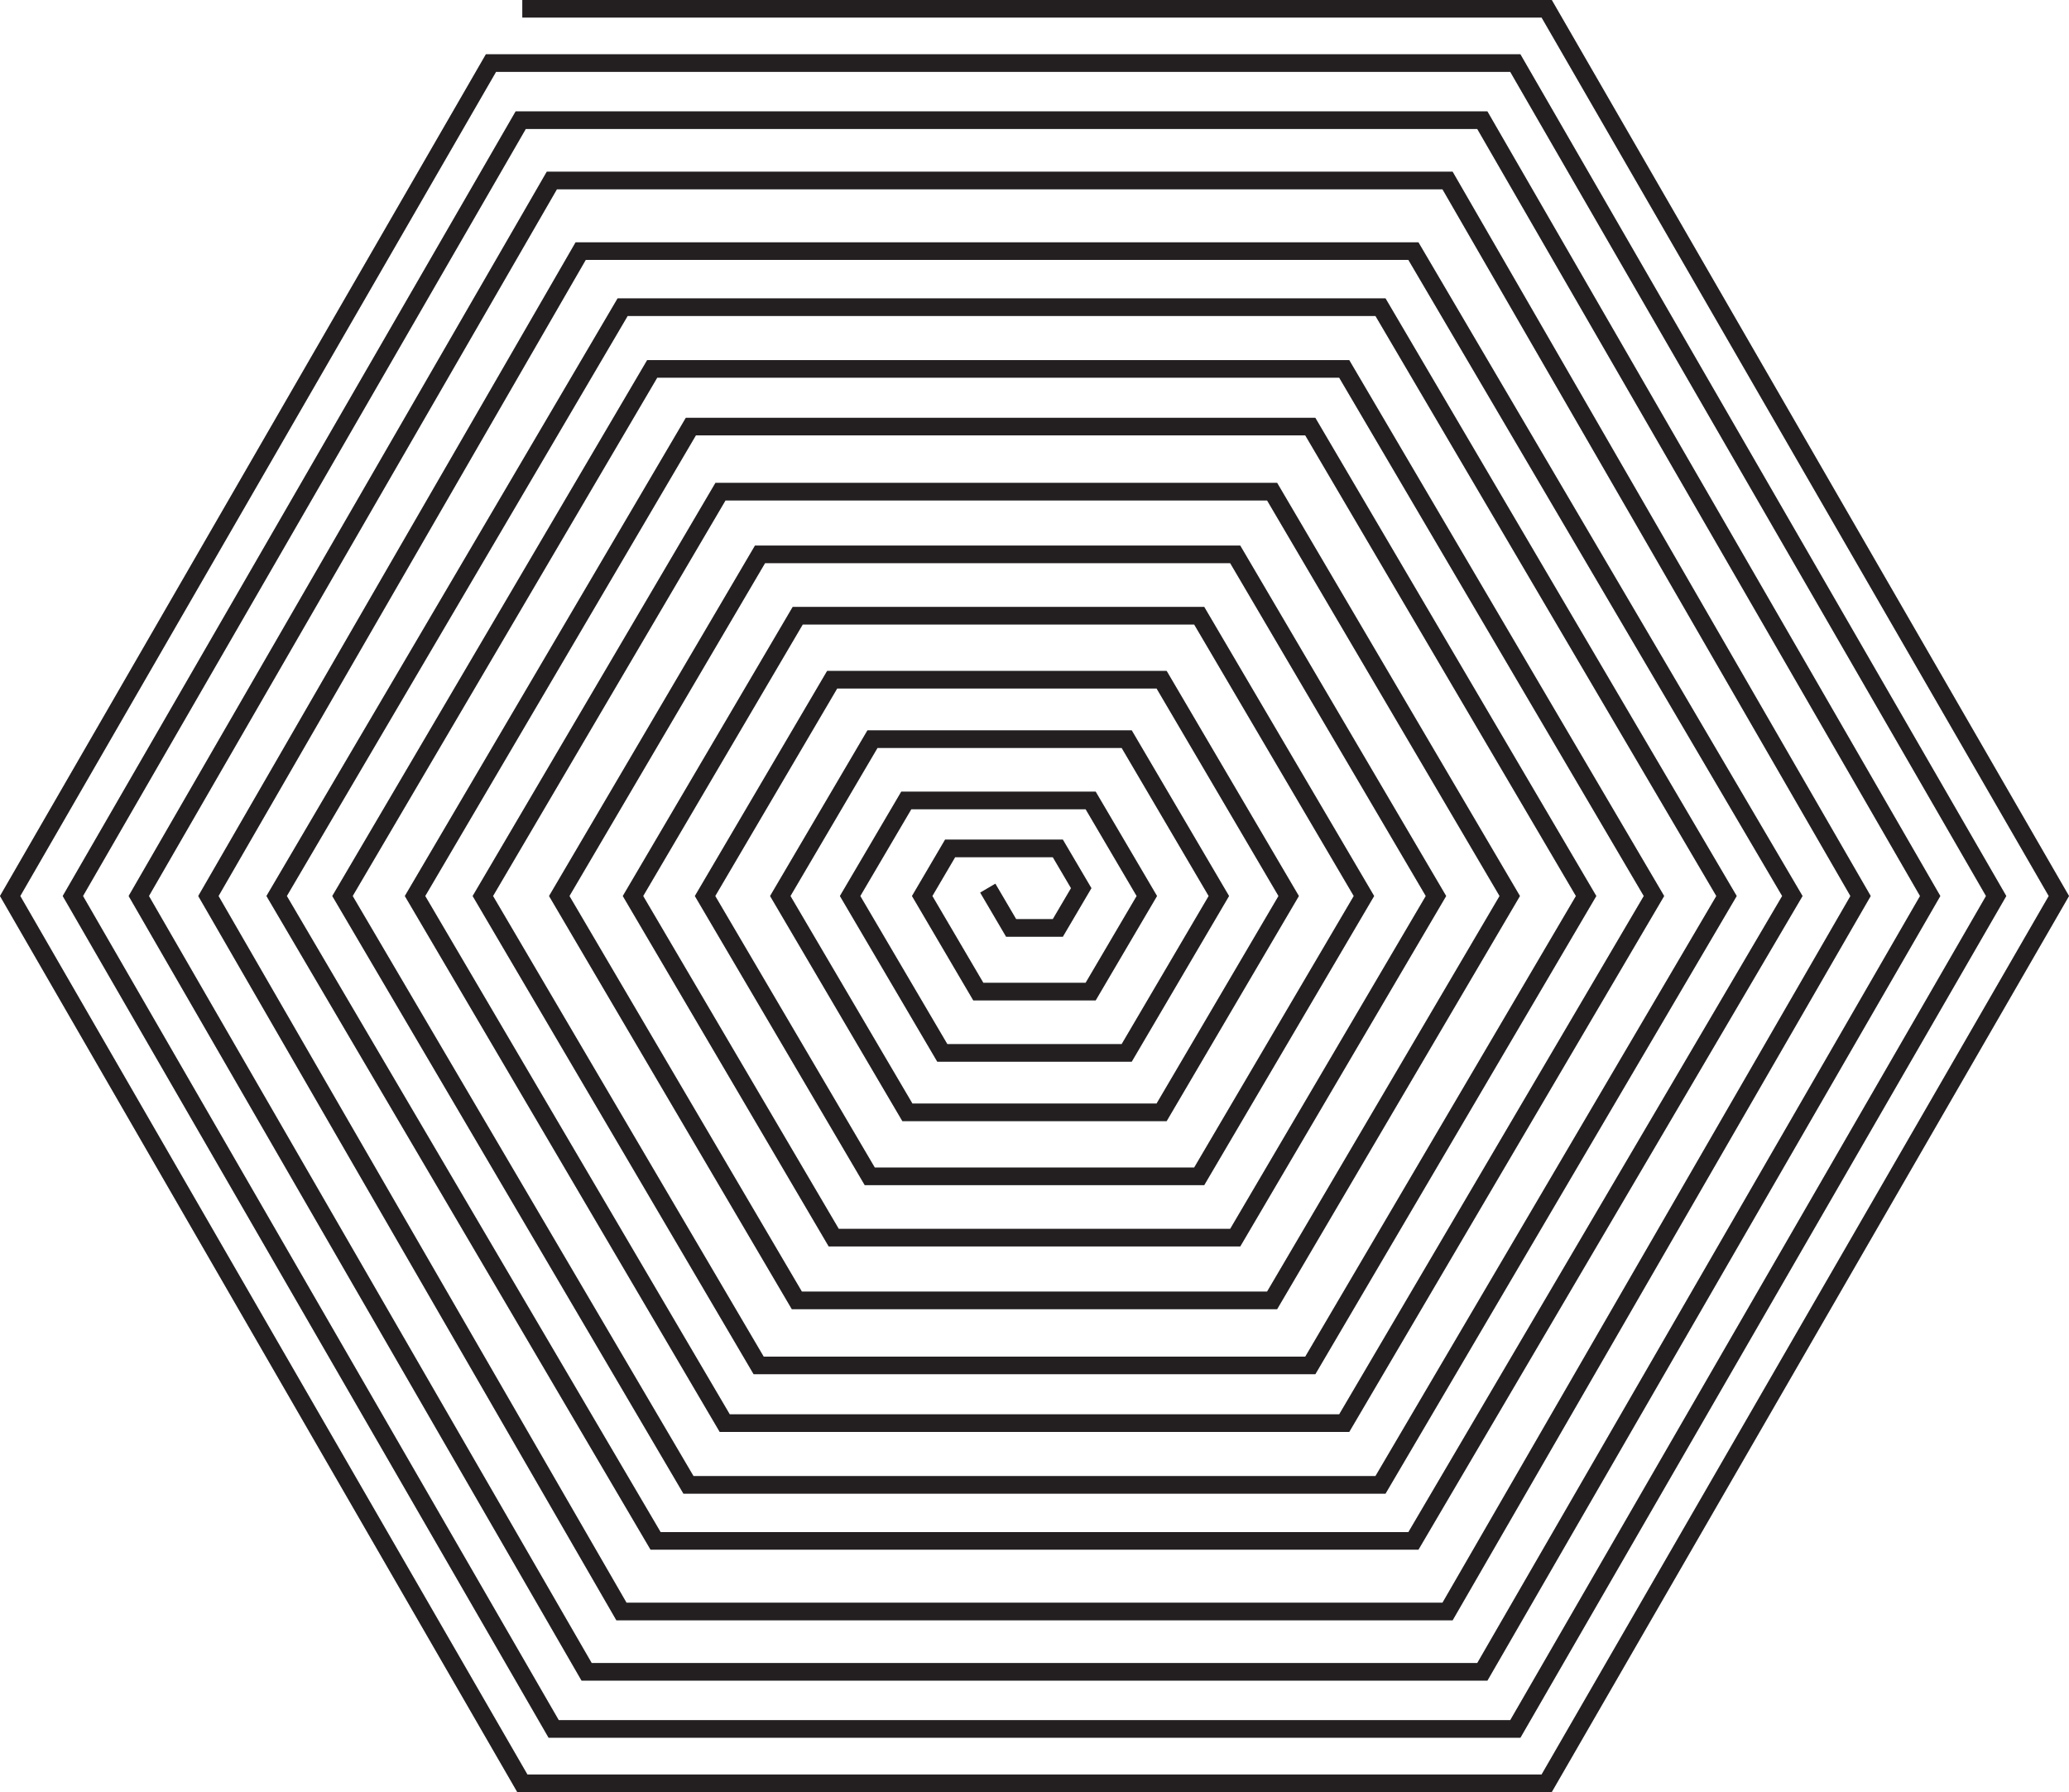 <?xml version="1.0" encoding="UTF-8"?>
<svg xmlns="http://www.w3.org/2000/svg" viewBox="0 0 471.7 408.5">
  <defs>
    <style>
      .cls-1 {
        stroke: #231f20;
      }

      .cls-1, .cls-2 {
        fill: none;
        stroke-miterlimit: 10;
        stroke-width: 4px;
      }

      .cls-2 {
        stroke: #a7a9ac;
      }
    </style>
  </defs>
  <g id="Layer_1" data-name="Layer 1">
    <polyline class="cls-2" points="119.08 2 352.62 2 469.39 204.25 352.62 406.5 119.08 406.5 2.31 204.25 111.93 14.38 345.47 14.38 455.09 204.25 345.47 394.12 126.23 394.12 16.61 204.25 118.71 27.4 337.95 27.4 440.05 204.25 337.95 381.1 133.74 381.1 31.64 204.25 125.81 41.15 330.02 41.15 424.18 204.25 330.02 367.35 141.68 367.35 47.51 204.25 132.38 57.25 322.24 57.25 408.63 204.25 322.24 351.25 149.46 351.25 63.07 204.25 141.95 70.02 314.73 70.02 393.62 204.25 314.73 338.48 156.96 338.48 78.08 204.25 148.69 84.09 306.46 84.09 377.08 204.25 306.46 324.41 165.23 324.41 94.62 204.25 157.5 97.25 298.73 97.25 361.61 204.25 298.73 311.25 172.96 311.25 110.08 204.25 164.26 112.07 290.02 112.07 344.2 204.25 290.02 296.43 181.67 296.43 127.5 204.25 173.27 126.37 281.61 126.37 327.38 204.25 281.61 282.13 190.08 282.13 144.31 204.25 181.87 140.35 273.4 140.35 310.96 204.25 273.4 268.15 198.29 268.15 160.74 204.25 189.72 154.94 264.83 154.94 293.8 204.25 264.83 253.56 206.87 253.56 177.89 204.25 198.91 168.49 256.87 168.49 277.88 204.25 256.87 240.01 214.83 240.01 193.81 204.25 206.62 182.46 248.65 182.46 261.46 204.25 248.65 226.04 223.04 226.04 210.24 204.25 216.61 193.4 241.17 193.4 246.5 202.46 241.17 211.52 230.52 211.52 225.2 202.46"/>
  </g>
  <g id="Layer_2" data-name="Layer 2">
    <polyline class="cls-1" points="119.08 2 352.62 2 469.39 204.25 352.62 406.5 119.08 406.5 2.31 204.25 111.93 14.38 345.47 14.38 455.09 204.25 345.47 394.12 126.23 394.12 16.61 204.25 118.71 27.4 337.95 27.4 440.05 204.25 337.95 381.1 133.74 381.1 31.64 204.25 125.81 41.15 330.02 41.15 424.18 204.25 330.02 367.35 141.68 367.35 47.51 204.25 132.38 57.25 322.24 57.25 408.63 204.25 322.24 351.25 149.46 351.25 63.07 204.25 141.95 70.02 314.73 70.02 393.62 204.25 314.73 338.48 156.96 338.48 78.08 204.25 148.69 84.09 306.46 84.09 377.08 204.25 306.46 324.41 165.23 324.41 94.62 204.25 157.5 97.25 298.73 97.25 361.61 204.25 298.73 311.25 172.96 311.25 110.08 204.25 164.26 112.07 290.02 112.07 344.2 204.25 290.02 296.43 181.67 296.43 127.5 204.25 173.27 126.37 281.61 126.37 327.38 204.25 281.61 282.13 190.08 282.13 144.31 204.25 181.87 140.35 273.4 140.35 310.96 204.25 273.4 268.15 198.29 268.15 160.74 204.25 189.72 154.94 264.83 154.94 293.8 204.25 264.83 253.56 206.87 253.56 177.89 204.25 198.91 168.49 256.87 168.49 277.88 204.25 256.87 240.01 214.83 240.01 193.81 204.25 206.62 182.46 248.65 182.46 261.46 204.25 248.65 226.04 223.04 226.04 210.24 204.25 216.61 193.4 241.17 193.4 246.5 202.46 241.17 211.52 230.52 211.52 225.2 202.46"/>
  </g>
</svg>